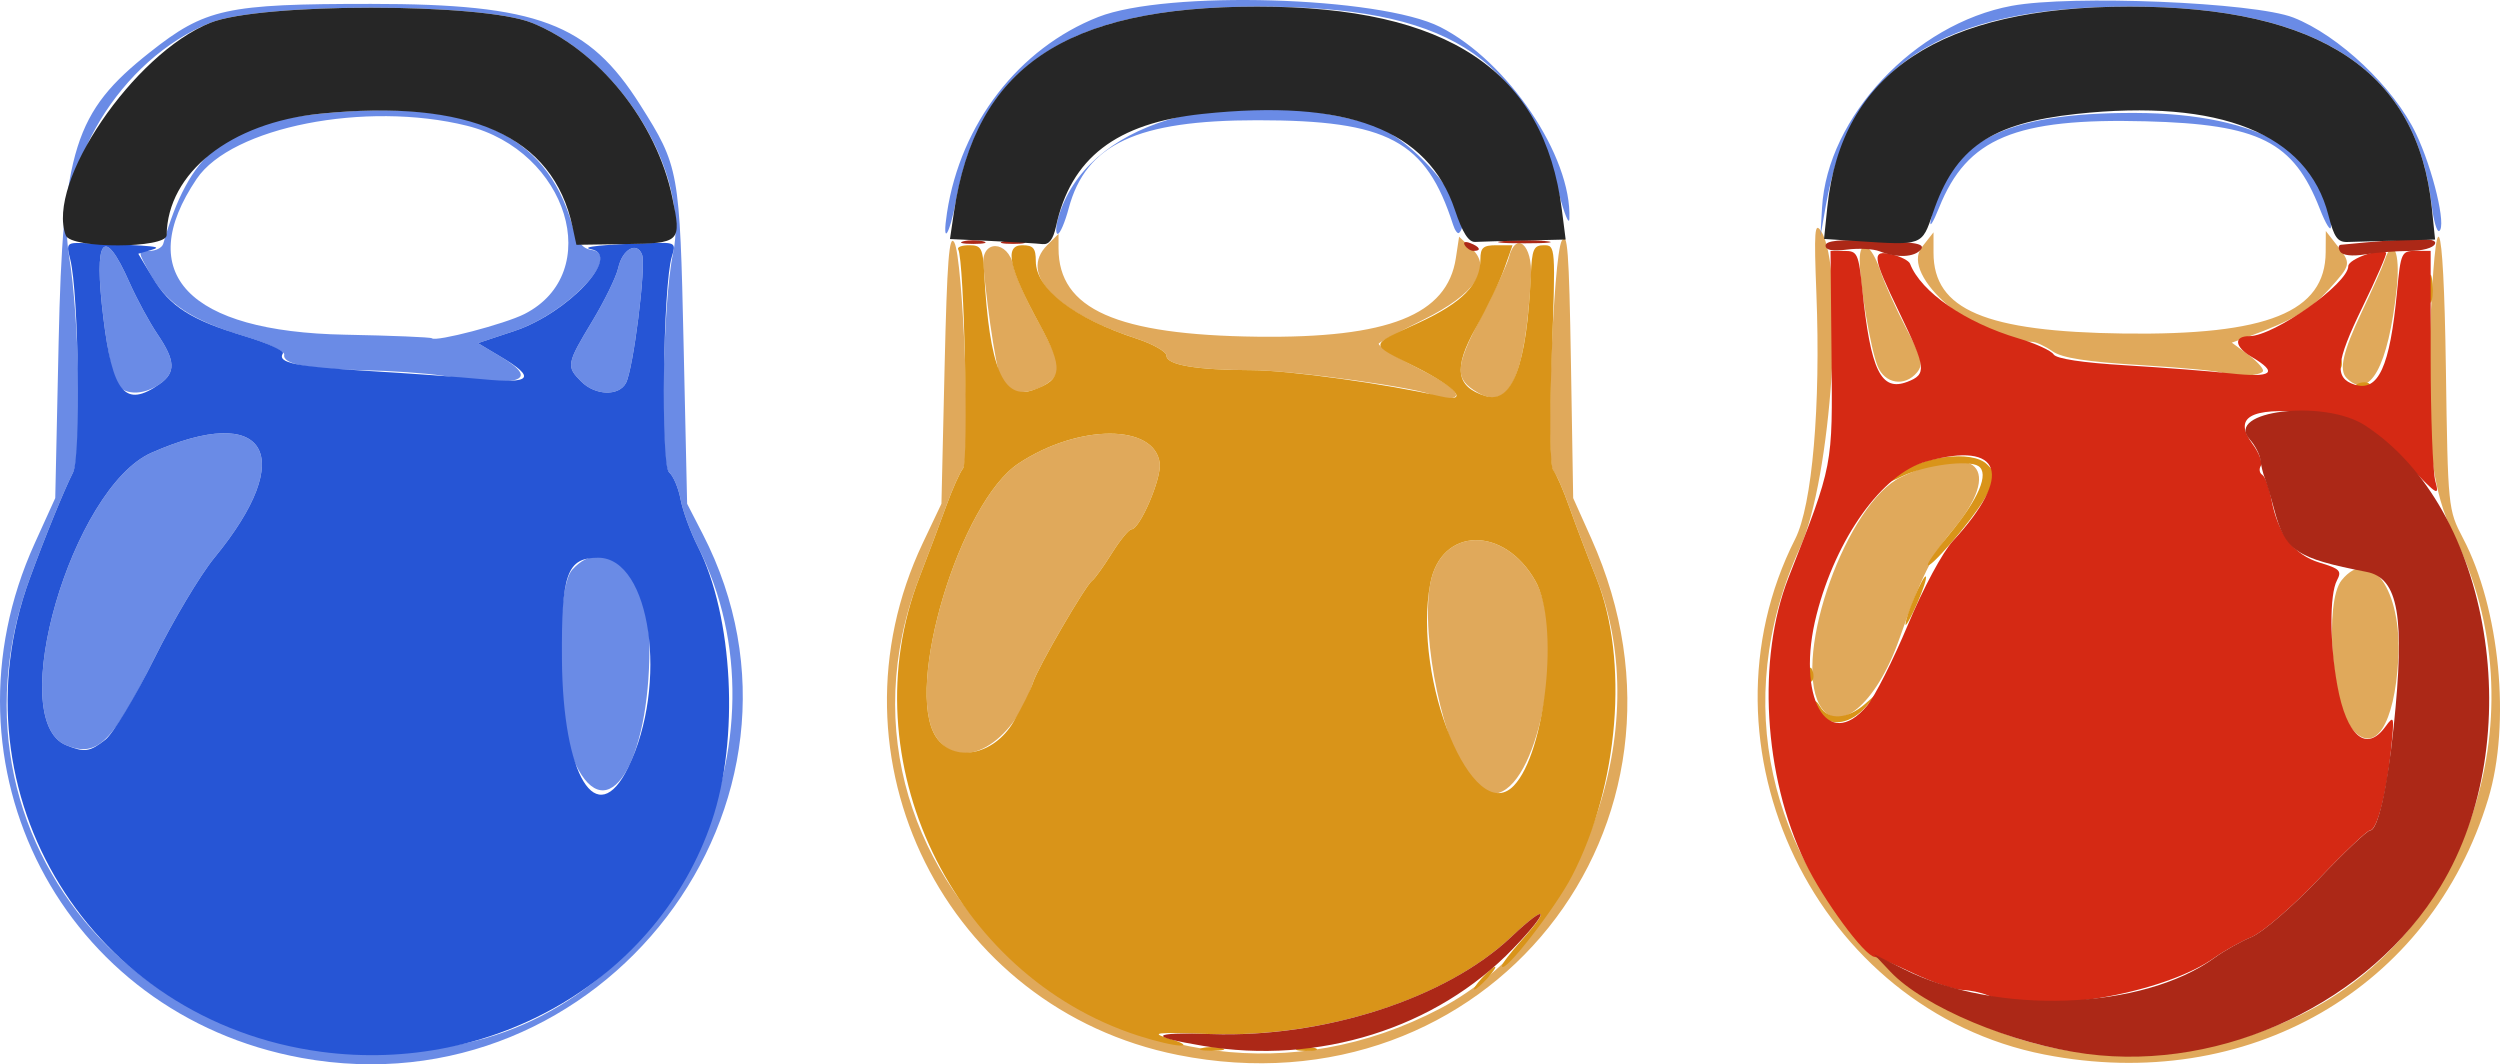 <?xml version="1.0" encoding="UTF-8" standalone="no"?>
<!-- Created with Inkscape (http://www.inkscape.org/) -->

<svg
   version="1.1"
   id="svg46"
   width="586.683"
   height="249.763"
   viewBox="0 0 586.683 249.763"
   xmlns="http://www.w3.org/2000/svg"
   xmlns:svg="http://www.w3.org/2000/svg">
  <defs
     id="defs50" />
  <g
     id="g52"
     transform="translate(-4.804,-4.993)">
    <g
       id="g214"
       transform="translate(-4.119,1.209)">
      <path
         style="fill:#e0a95b;stroke-width:1.333"
         d="M 285.331,251.353 C 230.867,240.487 201.558,181.668 225.475,131.231 L 229.852,122 230.593,90 c 0.581,-25.085 1.073,-31.423 2.277,-29.331 2.063,3.583 3.899,50.794 2.062,53.022 -0.745,0.903 -2.546,4.942 -4.004,8.975 -1.458,4.033 -4.276,11.533 -6.262,16.667 -27.844,71.946 52.022,138.014 122.236,101.117 33.36,-17.53 50.805,-65.73 36.597,-101.117 -2.061,-5.133 -4.905,-12.617 -6.319,-16.629 -1.415,-4.013 -3.114,-7.838 -3.776,-8.5 -1.795,-1.795 -0.003,-50.03 2.003,-53.895 1.361,-2.624 1.738,2.332 2.173,28.592 l 0.526,31.766 4.252,9.491 c 30.165,67.336 -24.533,135.658 -97.027,121.195 z m 203.336,-0.104 c -53.393,-10.487 -83.191,-72.149 -58.463,-120.981 4,-7.899 6.015,-31.226 4.976,-57.602 -0.576,-14.618 -0.409,-16.916 1.069,-14.667 5.735,8.729 2.476,58.126 -4.9,74.278 -33.674,73.735 43.082,145.527 117.319,109.731 39.894,-19.236 56.623,-71.189 36.2,-112.421 -5.212,-10.522 -6.726,-22.946 -5.733,-47.034 1.394,-33.812 3.224,-30.169 3.768,7.498 0.475,32.964 0.514,33.346 4.005,40.005 8.657,16.511 11.277,43.532 5.934,61.197 -13.488,44.596 -56.49,69.361 -104.174,59.996 z M 354.382,187.008 c -6.496,-6.887 -12.176,-33.692 -9.812,-46.297 2.497,-13.308 17.342,-13.629 24.702,-0.535 7.12,12.668 1.17,46.72 -8.682,49.682 -1.95,0.586 -3.745,-0.238 -6.209,-2.85 z M 228.567,176.701 c -7.515,-11.469 5.654,-55.074 19.374,-64.154 14.086,-9.322 32.019,-9.33 33.148,-0.016 0.431,3.556 -4.684,15.468 -6.642,15.468 -0.594,0 -2.677,2.55 -4.63,5.667 -1.952,3.117 -4.001,5.967 -4.553,6.333 -1.52,1.01 -12.79,20.405 -13.913,23.943 -4.607,14.517 -17.063,21.491 -22.785,12.758 z m 332.468,-1.652 c -4.888,-5.456 -6.703,-30.027 -2.593,-35.103 6.713,-8.29 14.239,2.24 13.288,18.591 -0.891,15.309 -5.457,22.358 -10.695,16.512 z m -125.155,-5.94 c -6.289,-11.751 6.519,-47.34 19.217,-53.395 17.814,-8.495 24.116,-1.934 12.033,12.529 -4.773,5.713 -7.509,11.293 -12.463,25.415 -5.449,15.534 -14.679,23.126 -18.787,15.451 z M 345.022,96.578 c -1.55,-1.55 -32.723,-5.911 -42.356,-5.926 -12.886,-0.019 -20,-1.224 -20,-3.386 0,-0.945 -3.15,-2.748 -7,-4.006 -19.103,-6.243 -27.703,-15.223 -21,-21.927 l 2.667,-2.667 v 3.4 c 0,14.275 13.618,20.326 46.667,20.734 30.756,0.38 44.554,-5.088 46.576,-18.46 l 0.757,-5.007 2.949,2.761 c 4.952,4.635 0.863,10.678 -11.309,16.71 -5.331,2.642 -10.043,5.154 -10.47,5.581 -0.427,0.427 3.484,2.923 8.693,5.546 9.291,4.679 11.876,7.402 7.026,7.402 -1.344,0 -2.784,-0.34 -3.2,-0.755 z M 355.683,95.902 c -5.475,-3.19 -5.36,-5.945 0.731,-17.532 3.191,-6.07 6.16,-12.439 6.599,-14.153 1.641,-6.405 5.608,-2.995 5.188,4.459 -1.331,23.613 -5.005,31.603 -12.518,27.226 z M 244.321,94.333 c -1.161,-1.446 -3.511,-15.829 -4.63,-28.333 -0.542,-6.057 5.812,-5.893 7.055,0.182 0.47,2.3 3.045,8.098 5.721,12.883 2.676,4.786 4.866,9.62 4.866,10.742 0,4.625 -10.108,8.141 -13.012,4.526 z m 205.207,-4.667 c -1.65,-4.139 -4.17,-19.055 -4.185,-24.778 -0.014,-5.302 2.724,-3.884 4.866,2.519 0.968,2.892 3.695,8.941 6.062,13.443 3.675,6.991 4.042,8.498 2.519,10.333 -2.87,3.458 -7.586,2.685 -9.262,-1.518 z m 110.089,2.839 c -1.866,-1.866 -0.884,-6.143 3.579,-15.588 2.491,-5.271 4.872,-10.634 5.291,-11.918 1.974,-6.045 3.793,-2.051 2.893,6.353 -1.987,18.552 -6.41,26.506 -11.764,21.153 z M 530.411,91.3 c -0.385,-0.385 -8.807,-1.196 -18.715,-1.803 -13.181,-0.807 -18.857,-1.692 -21.152,-3.3 -1.725,-1.208 -3.881,-2.197 -4.79,-2.197 -13.02,0 -31.076,-15.537 -25.82,-22.218 l 2.734,-3.475 v 4.8 c 0,13.364 12.159,18.525 44.654,18.951 33.699,0.442 47.292,-5.039 47.376,-19.104 l 0.03,-4.954 2.607,3.333 c 3.433,4.389 3.412,4.5 -1.953,10.439 -4.291,4.75 -8.669,7.317 -18.714,10.971 l -4,1.455 3.667,2.679 c 2.017,1.473 3.667,3.228 3.667,3.901 0,1.28 -8.375,1.736 -9.589,0.522 z"
         id="path228" />
      <path
         style="fill:#6a8be6;stroke-width:1.333"
         d="M 79.685,252.048 C 23.595,241.789 -6.627,183.542 17.05,131.333 l 4.838,-10.667 0.796,-36.667 C 23.667,38.673 26.383,30.051 44.091,16.054 57.122,5.753 61.945,4.698 96,4.698 c 39.05,0 51.042,4.503 63.177,23.725 9.112,14.434 9.265,15.282 10.171,56.244 L 170.174,122 l 3.667,7.128 c 32.328,62.841 -23.58,135.828 -94.156,122.92 z m 38.896,-3.54 c 49.05,-10.959 77.035,-71.219 54.097,-116.486 -1.719,-3.393 -3.538,-8.364 -4.041,-11.048 -0.503,-2.683 -1.734,-5.558 -2.735,-6.389 -2.165,-1.796 -1.449,-39.982 0.962,-51.311 4.024,-18.909 -12.464,-45.837 -33.15,-54.145 -11.767,-4.725 -63.659,-4.725 -75.426,0 -21.147,8.492 -36.623,34.063 -33.158,54.787 2.422,14.485 3.045,46.635 0.982,50.652 -2.08,4.051 -6.664,15.279 -10.25,25.107 -23.444,64.259 33.271,124.349 102.719,108.833 z m 25.395,-65.436 c -4.292,-9.008 -4.833,-41.072 -0.769,-45.584 7.875,-8.744 18.127,1.574 18.127,18.244 0,27.288 -9.93,42.93 -17.357,27.341 z m -119.509,-4.396 c -14.538,-5.865 1.356,-60.406 20.003,-68.639 27.04,-11.939 34.544,0.573 14.772,24.631 -3.315,4.033 -9.68,14.703 -14.145,23.71 -9.798,19.764 -13.333,23.242 -20.63,20.298 z M 36.073,93.47 c -0.745,-1.391 -2.054,-8.228 -2.91,-15.193 -2.298,-18.7 0.083,-21.914 6.121,-8.261 1.728,3.907 4.696,9.391 6.596,12.187 4.23,6.225 4.347,9.02 0.491,11.722 -4.022,2.817 -8.655,2.613 -10.297,-0.454 z m 109.26,-0.137 c -3.576,-3.576 -3.473,-4.142 2.586,-14.189 2.889,-4.79 5.626,-10.407 6.081,-12.482 0.962,-4.378 4.379,-6.295 5.591,-3.136 1.003,2.615 -2.035,26.884 -3.773,30.14 -1.672,3.131 -7.196,2.956 -10.485,-0.333 z M 112.667,91.939 C 109,91.368 100.6,90.788 94,90.651 80.945,90.379 75.169,89.231 75.627,87 75.789,86.213 71.589,84.272 66.294,82.687 54.037,79.017 48.123,75.128 44.248,68.19 c -3.08,-5.514 -3.081,-5.523 -0.291,-5.523 1.537,0 3.009,-0.75 3.272,-1.667 6.132,-21.388 14.456,-28.289 36.827,-30.53 35.2,-3.527 52.849,4.257 59.147,26.085 1.148,3.98 2.36,5.559 4.505,5.87 7.437,1.076 -5.69,14.91 -18.051,19.023 l -8.58,2.855 5.462,3.257 c 9.371,5.588 4.258,7.202 -13.871,4.378 z m 19.333,-14.464 c 18.962,-9.644 10.181,-38.314 -13.534,-44.189 -23.73,-5.878 -55.19,0.312 -63.39,12.473 -14.99,22.233 -2.019,35.867 34.789,36.568 10.974,0.209 20.16,0.587 20.413,0.84 0.898,0.898 17.128,-3.355 21.722,-5.692 z m 99.161,-23.794 c 3.202,-20.904 16.88,-38.593 35.505,-45.916 16.023,-6.299 66.053,-4.832 80.233,2.353 15.87,8.042 30.913,30.371 30.317,45.001 -0.065,1.585 -1.149,-1.019 -2.41,-5.785 -8.685,-32.834 -26.654,-44 -70.806,-44 -43.79,0 -64.728,13.401 -70.669,45.232 -1.61,8.627 -3.409,11.21 -2.17,3.115 z m 26.099,1.242 c 6.363,-22.186 38.031,-31.816 72.905,-22.169 10.281,2.844 25.54,21.32 21.196,25.664 -0.347,0.347 -0.996,-0.504 -1.442,-1.893 -6.353,-19.77 -15.254,-24.524 -45.918,-24.524 -28.289,0 -40.247,5.583 -44.284,20.674 -0.882,3.296 -2.037,5.993 -2.567,5.993 -0.53,0 -0.48,-1.685 0.11,-3.745 z M 436.508,52.522 c 1.245,-21.326 21.752,-43.153 44.506,-47.369 14.061,-2.605 56.939,-0.825 66.076,2.743 10.697,4.178 23.677,16.461 28.812,27.265 3.99,8.394 7.173,21.763 5.437,22.836 -0.536,0.331 -1.338,-2.463 -1.782,-6.21 -3.734,-31.525 -26.514,-46.453 -70.89,-46.453 -44.228,0 -65.509,13.935 -71.266,46.667 l -1.29,7.333 z m 25.537,2.812 c 3.658,-18.193 16.977,-25.15 47.955,-25.046 29.227,0.098 46.374,10.053 45.938,26.67 -0.034,1.307 -1.212,-0.568 -2.617,-4.166 -6.175,-15.813 -14.186,-19.843 -40.835,-20.541 -30.612,-0.802 -41.95,3.92 -48.479,20.19 -1.526,3.803 -2.406,5.1 -1.962,2.893 z"
         id="path226" />
      <path
         style="fill:#d99419;stroke-width:1.333"
         d="m 291,249.748 c 1.283,-0.335 3.383,-0.335 4.667,0 1.283,0.335 0.233,0.61 -2.333,0.61 -2.567,0 -3.617,-0.274 -2.333,-0.61 z m 22.692,-0.005 c 1.297,-0.338 3.097,-0.316 4,0.05 0.903,0.365 -0.159,0.642 -2.359,0.615 -2.2,-0.027 -2.939,-0.326 -1.641,-0.664 z M 276,246.817 C 232.345,232.686 208.146,182.019 224.666,139.333 226.652,134.2 229.47,126.7 230.928,122.667 c 1.458,-4.033 3.259,-8.072 4.004,-8.975 1.314,-1.594 0.26,-49.086 -1.14,-51.358 -0.339,-0.55 0.812,-1 2.558,-1 2.849,0 3.209,0.649 3.521,6.333 1.237,22.53 4.439,30.162 11.587,27.615 6.842,-2.438 7.07,-5.036 1.358,-15.503 -7.123,-13.054 -8.295,-18.446 -4.009,-18.446 2.609,0 3.193,0.683 3.193,3.738 0,6.522 8.901,13.362 23.667,18.188 3.85,1.258 7,3.061 7,4.006 0,2.162 7.114,3.367 20,3.386 8.505,0.013 31.61,3.217 44.333,6.147 6.834,1.574 3.849,-2.007 -5.667,-6.8 -11.37,-5.726 -11.409,-4.96 0.541,-10.481 10.296,-4.757 14.459,-9.039 14.459,-14.872 0,-2.748 0.643,-3.313 3.774,-3.313 h 3.774 l -1.892,5.363 c -1.041,2.95 -4.074,9.264 -6.74,14.032 -5.295,9.469 -4.7,13.786 2.205,15.977 6.327,2.008 9.792,-7.165 10.717,-28.372 0.266,-6.093 0.663,-7 3.067,-7.001 2.729,-0.001 2.751,0.3 1.85,25.636 -0.55,15.459 -0.415,26.236 0.339,27.145 0.688,0.829 2.393,4.743 3.788,8.697 1.395,3.954 4.223,11.39 6.284,16.523 7.749,19.302 5.359,48.757 -5.686,70.062 -3.953,7.625 -16.256,23.423 -16.42,21.085 -0.033,-0.469 2.026,-3.169 4.576,-6 7.076,-7.856 5.58,-8.368 -2.4,-0.821 -15.321,14.49 -43.897,23.702 -70.683,22.785 -13.076,-0.448 -14.186,-0.32 -9.511,1.089 2.911,0.877 4.092,1.609 2.626,1.626 -1.467,0.017 -5.967,-1.037 -10,-2.343 z m 88.154,-58.633 c 7.51,-7.78 10.734,-38.016 5.118,-48.007 -7.36,-13.095 -22.205,-12.773 -24.702,0.535 -4.247,22.636 10.066,57.332 19.584,47.472 z M 246.765,173.188 c 1.981,-3.38 4.045,-7.54 4.586,-9.245 1.123,-3.538 12.394,-22.933 13.913,-23.943 0.552,-0.367 2.601,-3.217 4.553,-6.333 C 271.77,130.55 273.853,128 274.447,128 c 1.958,0 7.074,-11.912 6.642,-15.468 -1.13,-9.315 -19.062,-9.306 -33.148,0.016 -13.72,9.079 -26.889,52.685 -19.374,64.154 4.062,6.2 13.583,4.362 18.199,-3.513 z m 109.901,60.145 c 1.327,-1.467 2.713,-2.667 3.08,-2.667 0.367,0 -0.419,1.2 -1.747,2.667 -1.327,1.467 -2.713,2.667 -3.08,2.667 -0.367,0 0.419,-1.2 1.747,-2.667 z m 79.6,-61.6 c -0.88,-0.88 -1.582,-2.23 -1.559,-3 0.022,-0.77 0.652,-0.35 1.4,0.933 1.87,3.21 6.383,2.923 10.474,-0.667 l 3.419,-3 -3.232,3.667 c -3.411,3.869 -7.829,4.739 -10.501,2.067 z m -2.828,-9.844 c 0.064,-1.553 0.38,-1.869 0.806,-0.806 0.385,0.962 0.338,2.112 -0.105,2.556 -0.443,0.443 -0.758,-0.344 -0.7,-1.75 z m 22.656,-11.529 c -0.153,-1.578 4.191,-11.853 4.767,-11.277 0.29,0.29 -0.643,3.165 -2.073,6.389 -1.43,3.224 -2.643,5.423 -2.695,4.888 z m 5.239,-14.081 c 0,-0.547 2.308,-3.788 5.13,-7.202 6.794,-8.222 9.328,-14.193 6.75,-15.904 -2.348,-1.559 -12.523,-0.218 -17.862,2.354 -3.676,1.771 -3.796,1.759 -1.412,-0.141 5.749,-4.583 17.85,-6.074 21.3,-2.624 2.657,2.657 2.657,2.657 -0.81,8.414 -3.168,5.26 -13.094,16.709 -13.094,15.103 z m -22.456,-30.946 c 0,-1.833 0.303,-2.583 0.673,-1.667 0.37,0.917 0.37,2.417 0,3.333 -0.37,0.917 -0.673,0.167 -0.673,-1.667 z M 562.417,93.756 c 0.963,-0.385 2.113,-0.338 2.556,0.105 0.443,0.443 -0.344,0.758 -1.75,0.7 -1.553,-0.064 -1.869,-0.38 -0.806,-0.806 z m -4.978,-5.2 c 0.064,-1.553 0.38,-1.869 0.806,-0.806 0.385,0.963 0.338,2.112 -0.105,2.556 -0.443,0.443 -0.758,-0.344 -0.7,-1.75 z m 21.564,-17.222 c 0.015,-2.933 0.288,-3.976 0.607,-2.318 0.319,1.659 0.307,4.059 -0.027,5.333 -0.334,1.275 -0.595,-0.082 -0.58,-3.016 z"
         id="path224" />
      <path
         style="fill:#2655d5;stroke-width:1.333"
         d="M 84.257,250.604 C 30.28,243.377 -2.548,190.133 15.861,139.675 c 3.55,-9.731 8.16,-21.035 10.211,-25.041 1.85,-3.612 1.34,-42.024 -0.663,-49.967 -0.986,-3.911 -0.902,-3.996 3.791,-3.815 16.816,0.648 18.031,0.777 15.156,1.615 l -2.978,0.867 3.328,5.568 c 4.069,6.808 9.041,9.975 21.626,13.773 5.316,1.604 9.356,3.417 8.978,4.029 -1.382,2.236 2.886,3.118 19.941,4.125 9.579,0.566 21.766,1.447 27.082,1.96 11.303,1.089 12.436,-0.32 4.204,-5.228 l -5.462,-3.257 8.58,-2.855 c 12.542,-4.174 25.301,-17.767 17.998,-19.175 -2.889,-0.557 2.978,-1.148 14.491,-1.458 5.253,-0.142 5.436,-0.011 4.443,3.186 -2.07,6.664 -2.624,48.977 -0.663,50.604 0.988,0.82 2.208,3.686 2.711,6.37 0.503,2.683 2.322,7.655 4.041,11.048 8.324,16.427 9.794,45.244 3.286,64.45 -12.454,36.755 -51.104,59.57 -91.707,54.133 z m 72.061,-66.676 c 9.551,-19.522 5.319,-49.261 -7.011,-49.261 -7.346,0 -8.655,3.662 -8.512,23.82 0.195,27.479 8.148,40.514 15.523,25.441 z M 33.643,177.376 c 1.835,-1.443 6.989,-9.993 11.454,-19 4.465,-9.007 10.831,-19.676 14.145,-23.71 19.772,-24.058 12.268,-36.57 -14.772,-24.631 -18.647,8.233 -34.541,62.774 -20.003,68.639 4.31,1.739 5.534,1.566 9.175,-1.298 z M 46.37,93.924 C 50.227,91.223 50.11,88.428 45.879,82.203 43.98,79.407 41.012,73.923 39.284,70.016 33.246,56.364 30.865,59.578 33.163,78.277 35.355,96.115 38.286,99.587 46.37,93.924 Z m 109.449,-0.258 c 1.738,-3.256 4.777,-27.525 3.773,-30.14 -1.212,-3.159 -4.629,-1.242 -5.591,3.136 -0.456,2.075 -3.192,7.692 -6.081,12.482 -6.059,10.046 -6.162,10.612 -2.586,14.189 3.289,3.289 8.813,3.465 10.485,0.333 z"
         id="path222" />
      <path
         style="fill:#d52914;stroke-width:1.333"
         d="m 475.333,237.333 c -1.467,-0.63 -4.167,-1.189 -6,-1.241 -1.833,-0.052 -6.933,-1.798 -11.333,-3.879 -4.4,-2.082 -8.518,-3.825 -9.152,-3.874 -2.379,-0.184 -12.054,-13.344 -16.323,-22.204 -9.745,-20.224 -11.348,-47.785 -3.885,-66.802 10.557,-26.906 10.342,-25.791 10.091,-52.333 L 438.5,62.667 h 3.261 c 3.046,0 3.322,0.594 4.188,9 1.964,19.079 4.389,24.073 10.556,21.728 4.616,-1.755 4.45,-3.223 -1.838,-16.225 -6.436,-13.309 -6.627,-14.871 -1.667,-13.656 2.017,0.494 3.886,1.464 4.154,2.155 2.586,6.664 12.993,13.833 25.437,17.522 3.992,1.183 7.706,2.877 8.253,3.763 0.629,1.018 6.794,1.955 16.743,2.545 8.661,0.514 19.797,1.374 24.747,1.91 9.874,1.071 11.375,-0.098 4.976,-3.878 -4.003,-2.365 -4.27,-4.865 -0.52,-4.865 5.783,0 23.21,-12.333 23.21,-16.425 0,-1.666 7.645,-4.375 8.875,-3.145 0.247,0.247 -2.265,6.026 -5.583,12.843 -6.245,12.832 -6.623,16.579 -1.826,18.102 5.583,1.772 8.299,-4.145 9.963,-21.709 0.882,-9.308 1.046,-9.667 4.41,-9.668 l 3.494,-9.61e-4 v 25.001 c 0,13.751 0.491,26.801 1.092,29.001 1.005,3.681 0.524,3.407 -6.025,-3.434 -9.93,-10.372 -12.293,-11.616 -24.09,-12.675 -13.342,-1.198 -17.399,1.176 -12.752,7.461 1.516,2.05 2.376,4.343 1.911,5.096 -0.465,0.752 -0.304,1.703 0.358,2.112 0.662,0.409 1.622,3.001 2.134,5.759 1.493,8.052 5.308,13.04 11.362,14.854 4.688,1.405 5.203,1.933 4.027,4.131 -1.766,3.299 -1.718,14.858 0.101,24.785 2.162,11.798 6.773,15.722 11.252,9.578 2.085,-2.86 2.145,-2.595 1.299,5.667 -1.045,10.197 -3.279,18.667 -4.924,18.667 -0.642,0 -6.097,5.185 -12.122,11.522 -6.025,6.337 -13.055,12.406 -15.622,13.486 -2.567,1.08 -6.464,3.245 -8.661,4.811 -12.203,8.699 -42.131,13.663 -53.339,8.847 z m -28.283,-67.907 c 1.808,-2.149 6.129,-10.699 9.601,-19 3.627,-8.67 8.148,-17.079 10.624,-19.759 14.243,-15.421 11.49,-23.53 -6.312,-18.586 -10.322,2.866 -21.134,17.96 -25.737,35.93 -4.911,19.169 2.469,32.535 11.825,21.416 z"
         id="path220" />
      <path
         style="fill:#ac2817;stroke-width:1.333"
         d="m 498.667,251.116 c -17.455,-2.276 -38.283,-10.995 -46.12,-19.306 l -3.88,-4.115 7.056,3.536 c 21.733,10.893 56.078,9.616 72.944,-2.712 2.2,-1.608 6.1,-3.798 8.667,-4.866 2.567,-1.068 9.597,-7.127 15.622,-13.464 6.025,-6.337 11.497,-11.522 12.16,-11.522 1.798,0 4.013,-9.721 5.533,-24.281 2.705,-25.909 1.132,-34.937 -6.339,-36.388 -16.626,-3.228 -19.129,-4.92 -21.7,-14.665 C 541.835,120.4 540.848,117.1 540.416,116 c -0.432,-1.1 -0.902,-3.041 -1.043,-4.314 -0.142,-1.273 -1.263,-3.425 -2.492,-4.784 -6.074,-6.712 17.428,-9.557 27.068,-3.277 29.673,19.332 38.59,73.642 17.75,108.107 -16.44,27.19 -50.966,43.566 -83.032,39.383 z m -207.428,-1.894 c -13.165,-2.204 -12.416,-3.26 1.964,-2.768 26.453,0.905 55.128,-8.384 70.366,-22.796 8.968,-8.482 9.307,-6.46 0.456,2.723 -18.064,18.741 -45.622,27.389 -72.786,22.84 z M 450,62.758 c -1.467,-0.58 -4.917,-0.759 -7.667,-0.397 -3.372,0.443 -5,0.135 -5,-0.947 0,-1.162 3.273,-1.486 11.872,-1.176 9.304,0.336 11.576,0.789 10.503,2.095 -1.521,1.852 -5.644,2.032 -9.709,0.424 z m 108.091,0.056 c -0.503,-0.814 -0.429,-1.528 0.164,-1.586 17.441,-1.714 22.692,-1.77 22.103,-0.236 -0.372,0.968 -2.974,1.682 -6.167,1.69 -3.038,0.008 -7.698,0.374 -10.355,0.814 -2.939,0.486 -5.189,0.219 -5.745,-0.681 z m -205.415,-1.465 c -0.467,-0.756 0.068,-0.979 1.255,-0.524 2.31,0.886 2.733,1.842 0.815,1.842 -0.69,0 -1.621,-0.593 -2.069,-1.318 z M 235,60.414 c 1.283,-0.335 3.383,-0.335 4.667,0 1.283,0.335 0.233,0.61 -2.333,0.61 -2.567,0 -3.617,-0.274 -2.333,-0.61 z m 9.333,0 c 1.283,-0.335 3.383,-0.335 4.667,0 1.283,0.335 0.233,0.61 -2.333,0.61 -2.567,0 -3.617,-0.274 -2.333,-0.61 z m 117.333,-0.052 c 2.75,-0.288 7.25,-0.288 10,0 2.75,0.288 0.5,0.523 -5,0.523 -5.5,0 -7.75,-0.235 -5,-0.523 z"
         id="path218" />
      <path
         style="fill:#262626;stroke-width:1.333"
         d="M 24.371,59.042 C 19.641,46.717 40.264,16.367 58.287,9.129 c 11.767,-4.725 63.659,-4.725 75.426,0 15.668,6.292 29.291,23.225 32.979,40.993 2.191,10.552 1.985,10.754 -11.139,10.945 l -11.363,0.166 -0.924,-4.283 C 138.678,35.69 119.145,26.954 84.055,30.47 63.032,32.576 48.215,44.302 48.029,58.979 47.989,62.131 25.579,62.191 24.371,59.042 Z m 217.223,1.299 -9.739,-0.462 0.929,-6.273 c 5.047,-34.079 25.988,-48.273 71.216,-48.273 44.731,0 67.293,15.052 71.451,47.667 l 0.892,7 -9.505,0.222 c -5.228,0.122 -10.505,0.272 -11.727,0.333 -1.554,0.078 -2.983,-2.173 -4.755,-7.487 -6.303,-18.909 -25.299,-26.142 -59.224,-22.55 -20.28,2.147 -30.937,10.348 -34.411,26.481 -0.639,2.965 -1.637,4.25 -3.161,4.068 -1.225,-0.146 -6.61,-0.473 -11.967,-0.727 z m 203.227,0.03 -7.846,-0.515 0.772,-7.484 c 3.258,-31.567 26.584,-47.039 70.919,-47.039 44.733,0 67.639,15.258 70.941,47.253 l 0.765,7.414 -8.853,0.238 c -4.869,0.131 -10.137,0.281 -11.706,0.333 -2.317,0.077 -3.156,-1.102 -4.473,-6.287 -4.851,-19.105 -25.489,-27.402 -59.114,-23.765 -20.142,2.178 -28.551,7.981 -33.702,23.257 -2.588,7.676 -2.387,7.601 -17.705,6.595 z"
         id="path216" />
    </g>
  </g>
</svg>
